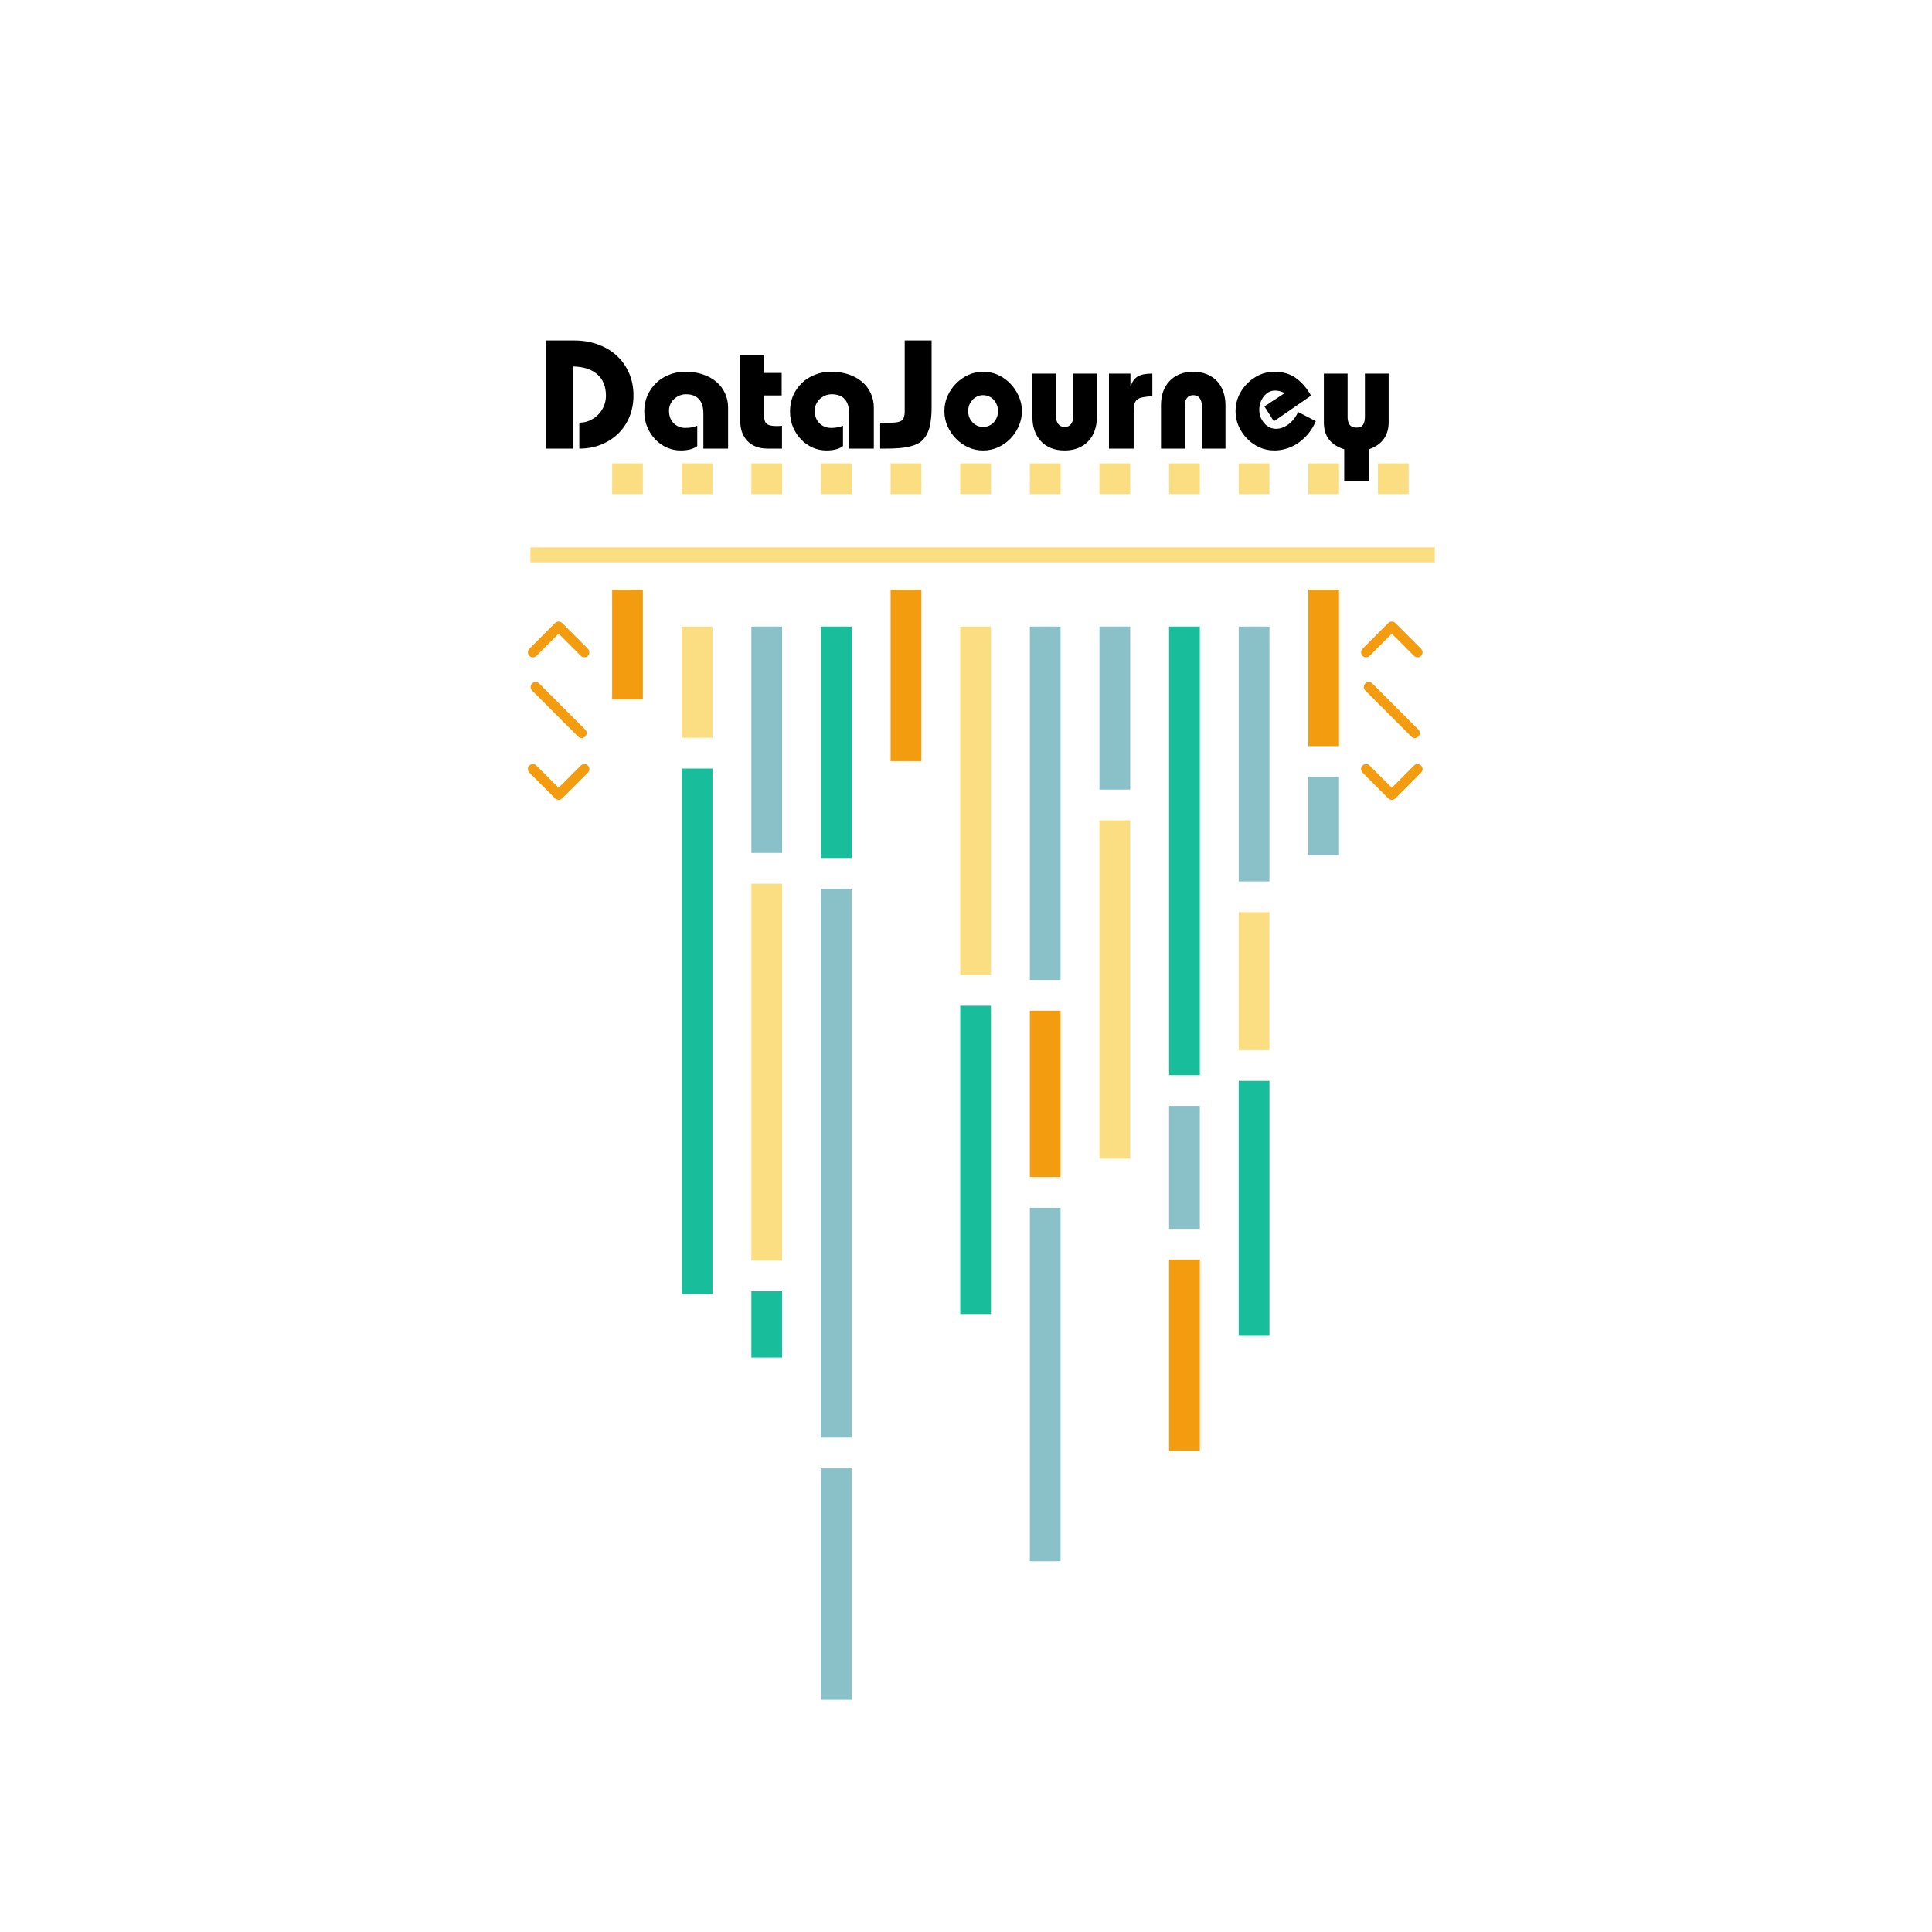<svg xmlns="http://www.w3.org/2000/svg" xmlns:xlink="http://www.w3.org/1999/xlink" width="500" zoomAndPan="magnify" viewBox="0 0 375 375" height="500" preserveAspectRatio="xMidYMid meet" version="1.0"><defs><g/><clipPath id="795ee829af"><path d="M 145 121 L 260 121 L 260 329.941 L 145 329.941 Z M 145 121 " clip-rule="nonzero"/></clipPath><clipPath id="b2365fd36a"><path d="M 102.348 89.941 L 278.598 89.941 L 278.598 245 L 102.348 245 Z M 102.348 89.941 " clip-rule="nonzero"/></clipPath><clipPath id="622e1059b2"><path d="M 102.461 114.039 L 276.566 114.039 L 276.566 281.75 L 102.461 281.75 Z M 102.461 114.039 " clip-rule="nonzero"/></clipPath></defs><rect x="-37.5" width="450" fill="#ffffff" y="-37.5" height="450" fill-opacity="1"/><rect x="-37.5" width="450" fill="#ffffff" y="-37.5" height="450" fill-opacity="1"/><g clip-path="url(#795ee829af)"><path fill="#8ac0c8" d="M 259.91 165.988 L 259.91 150.797 L 253.945 150.797 L 253.945 165.988 Z M 246.398 171.086 L 246.398 121.617 L 240.43 121.617 L 240.43 171.086 Z M 232.887 238.52 L 232.887 214.66 L 226.918 214.66 L 226.918 238.52 Z M 219.371 153.258 L 219.371 121.617 L 213.402 121.617 L 213.402 153.258 Z M 205.859 190.215 L 205.859 121.617 L 199.895 121.617 L 199.895 190.215 Z M 199.895 234.441 L 199.895 303.035 L 205.859 303.035 L 205.859 234.441 Z M 165.32 285.012 L 159.352 285.012 L 159.352 329.941 L 165.32 329.941 Z M 159.352 172.52 L 159.352 279.039 L 165.32 279.039 L 165.32 172.52 Z M 145.84 121.617 L 145.84 165.574 L 151.805 165.574 L 151.805 121.617 L 145.84 121.617 " fill-opacity="1" fill-rule="nonzero"/></g><path fill="#18bd9c" d="M 246.398 259.27 L 246.398 209.805 L 240.43 209.805 L 240.43 259.27 Z M 232.887 208.688 L 232.887 121.617 L 226.918 121.617 L 226.918 208.688 Z M 186.379 195.211 L 186.379 255.051 L 192.344 255.051 L 192.344 195.211 Z M 165.32 166.543 L 165.32 121.617 L 159.352 121.617 L 159.352 166.543 Z M 151.805 250.652 L 145.84 250.652 L 145.84 263.488 L 151.805 263.488 Z M 132.328 149.176 L 132.328 251.164 L 138.293 251.164 L 138.293 149.176 L 132.328 149.176 " fill-opacity="1" fill-rule="nonzero"/><g clip-path="url(#b2365fd36a)"><path fill="#fcde82" d="M 267.457 89.941 L 267.457 95.914 L 273.422 95.914 L 273.422 89.941 Z M 253.945 89.941 L 253.945 95.914 L 259.91 95.914 L 259.91 89.941 Z M 246.398 203.832 L 246.398 177.059 L 240.43 177.059 L 240.43 203.832 Z M 240.43 89.941 L 240.43 95.914 L 246.398 95.914 L 246.398 89.941 Z M 226.918 89.941 L 226.918 95.914 L 232.887 95.914 L 232.887 89.941 Z M 219.371 224.902 L 219.371 159.227 L 213.402 159.227 L 213.402 224.902 Z M 213.402 89.941 L 213.402 95.914 L 219.371 95.914 L 219.371 89.941 Z M 199.895 89.941 L 199.895 95.914 L 205.859 95.914 L 205.859 89.941 Z M 192.344 189.242 L 192.344 121.617 L 186.379 121.617 L 186.379 189.242 Z M 186.379 89.941 L 186.379 95.914 L 192.344 95.914 L 192.344 89.941 Z M 172.867 89.941 L 172.867 95.914 L 178.832 95.914 L 178.832 89.941 Z M 159.352 89.941 L 159.352 95.914 L 165.32 95.914 L 165.32 89.941 Z M 151.805 171.543 L 145.84 171.543 L 145.84 244.68 L 151.805 244.68 Z M 145.84 89.941 L 145.84 95.914 L 151.805 95.914 L 151.805 89.941 Z M 132.328 121.617 L 132.328 143.203 L 138.293 143.203 L 138.293 121.617 Z M 132.328 89.941 L 132.328 95.914 L 138.293 95.914 L 138.293 89.941 Z M 118.816 89.941 L 118.816 95.914 L 124.781 95.914 L 124.781 89.941 Z M 102.945 106.25 L 102.945 109.168 L 278.496 109.168 L 278.496 106.25 L 102.945 106.25 " fill-opacity="1" fill-rule="nonzero"/></g><g clip-path="url(#622e1059b2)"><path fill="#f49c10" d="M 259.91 144.824 L 259.91 114.449 L 253.945 114.449 L 253.945 144.824 Z M 232.887 244.488 L 226.918 244.488 L 226.918 281.641 L 232.887 281.641 Z M 199.895 196.18 L 199.895 228.469 L 205.859 228.469 L 205.859 196.18 Z M 172.867 114.449 L 172.867 147.742 L 178.832 147.742 L 178.832 114.449 Z M 124.781 135.75 L 124.781 114.449 L 118.816 114.449 L 118.816 135.75 Z M 264.715 133.348 C 264.715 133.598 264.809 133.848 265 134.035 L 273.922 142.969 C 274.301 143.348 274.922 143.348 275.297 142.969 C 275.68 142.59 275.68 141.973 275.297 141.594 L 266.375 132.66 C 265.992 132.281 265.379 132.281 265 132.66 C 264.809 132.852 264.715 133.102 264.715 133.348 Z M 264.469 125.93 C 264.277 126.117 264.184 126.367 264.184 126.617 C 264.184 126.863 264.277 127.113 264.469 127.305 C 264.848 127.688 265.461 127.688 265.84 127.305 L 270.148 122.992 L 274.457 127.305 C 274.836 127.684 275.449 127.684 275.832 127.305 C 276.211 126.926 276.211 126.309 275.832 125.93 L 270.836 120.926 C 270.457 120.551 269.844 120.551 269.461 120.926 Z M 275.832 149.969 C 276.211 149.586 276.211 148.973 275.832 148.594 C 275.449 148.215 274.832 148.215 274.453 148.594 L 274.461 148.594 L 270.152 152.902 L 265.84 148.594 C 265.465 148.215 264.848 148.215 264.465 148.594 C 264.273 148.781 264.184 149.035 264.184 149.281 C 264.184 149.527 264.273 149.777 264.465 149.969 L 269.461 154.969 C 269.645 155.152 269.891 155.25 270.148 155.25 C 270.41 155.25 270.656 155.152 270.84 154.969 Z M 114.109 149.973 C 114.492 149.586 114.492 148.973 114.109 148.594 C 113.73 148.215 113.113 148.215 112.734 148.594 L 108.426 152.902 L 104.121 148.594 C 103.742 148.211 103.125 148.211 102.746 148.594 C 102.555 148.781 102.461 149.031 102.461 149.281 C 102.461 149.527 102.555 149.777 102.746 149.973 L 107.742 154.969 C 107.926 155.152 108.168 155.25 108.426 155.25 C 108.688 155.25 108.934 155.152 109.117 154.969 Z M 114.109 127.305 C 114.488 126.922 114.488 126.309 114.109 125.93 L 114.113 125.93 L 109.117 120.926 C 108.734 120.551 108.121 120.551 107.742 120.926 L 102.746 125.93 C 102.559 126.117 102.465 126.367 102.465 126.617 C 102.465 126.867 102.555 127.113 102.742 127.305 C 103.125 127.688 103.742 127.688 104.121 127.305 L 108.426 122.992 L 112.734 127.305 C 113.113 127.688 113.73 127.688 114.109 127.305 Z M 113.578 141.594 L 104.652 132.66 C 104.273 132.281 103.656 132.281 103.277 132.66 C 103.086 132.852 102.992 133.102 102.992 133.348 C 102.992 133.598 103.086 133.848 103.277 134.039 L 112.203 142.969 C 112.586 143.348 113.199 143.348 113.578 142.969 C 113.957 142.59 113.957 141.973 113.578 141.594 " fill-opacity="1" fill-rule="nonzero"/></g><g fill="#000000" fill-opacity="1"><g transform="translate(104.256, 87.077)"><g><path d="M 7.188 -20.984 C 8.852 -20.984 10.391 -20.727 11.797 -20.219 C 13.203 -19.707 14.414 -18.984 15.438 -18.047 C 16.457 -17.117 17.254 -16 17.828 -14.688 C 18.41 -13.383 18.703 -11.926 18.703 -10.312 C 18.703 -8.812 18.441 -7.43 17.922 -6.172 C 17.398 -4.91 16.676 -3.828 15.75 -2.922 C 14.82 -2.016 13.711 -1.301 12.422 -0.781 C 11.129 -0.258 9.719 0 8.188 0 L 8.188 -5.031 C 8.938 -5.031 9.629 -5.18 10.266 -5.484 C 10.91 -5.785 11.461 -6.176 11.922 -6.656 C 12.379 -7.133 12.734 -7.688 12.984 -8.312 C 13.234 -8.945 13.359 -9.594 13.359 -10.25 C 13.359 -12.051 12.797 -13.441 11.672 -14.422 C 10.547 -15.41 8.961 -15.914 6.922 -15.938 L 6.922 0 L 1.703 0 L 1.703 -20.984 Z M 7.188 -20.984 "/></g></g></g><g fill="#000000" fill-opacity="1"><g transform="translate(124.243, 87.077)"><g><path d="M 17.078 0 L 12.281 0 L 12.281 -6.828 C 12.281 -8.023 12 -8.941 11.438 -9.578 C 10.883 -10.223 10.039 -10.547 8.906 -10.547 C 8.457 -10.547 8.035 -10.461 7.641 -10.297 C 7.242 -10.129 6.895 -9.906 6.594 -9.625 C 6.289 -9.344 6.051 -9.004 5.875 -8.609 C 5.695 -8.223 5.609 -7.812 5.609 -7.375 C 5.609 -6.352 5.91 -5.535 6.516 -4.922 C 7.129 -4.316 7.895 -4.016 8.812 -4.016 C 9.25 -4.016 9.656 -4.051 10.031 -4.125 C 10.414 -4.207 10.77 -4.312 11.094 -4.438 L 11.094 -0.484 C 10.633 -0.16 10.145 0.055 9.625 0.172 C 9.102 0.297 8.516 0.359 7.859 0.359 C 6.953 0.359 6.07 0.176 5.219 -0.188 C 4.375 -0.562 3.629 -1.082 2.984 -1.75 C 2.336 -2.414 1.812 -3.211 1.406 -4.141 C 1.008 -5.078 0.812 -6.113 0.812 -7.25 C 0.812 -8.332 1.008 -9.336 1.406 -10.266 C 1.812 -11.191 2.363 -12 3.062 -12.688 C 3.758 -13.375 4.598 -13.914 5.578 -14.312 C 6.555 -14.719 7.633 -14.922 8.812 -14.922 C 10.07 -14.922 11.207 -14.742 12.219 -14.391 C 13.238 -14.047 14.109 -13.562 14.828 -12.938 C 15.547 -12.32 16.098 -11.586 16.484 -10.734 C 16.879 -9.891 17.078 -8.969 17.078 -7.969 Z M 17.078 0 "/></g></g></g><g fill="#000000" fill-opacity="1"><g transform="translate(142.551, 87.077)"><g><path d="M 5.781 -18.156 L 5.781 -14.688 L 9.172 -14.688 L 9.172 -10.312 L 5.75 -10.312 L 5.75 -6.406 C 5.75 -5.656 5.914 -5.129 6.25 -4.828 C 6.582 -4.523 7.238 -4.375 8.219 -4.375 C 8.375 -4.375 8.531 -4.379 8.688 -4.391 C 8.852 -4.398 9.035 -4.414 9.234 -4.438 L 9.234 0 L 6.406 0 C 5.594 0 4.859 -0.125 4.203 -0.375 C 3.555 -0.625 3.008 -0.977 2.562 -1.438 C 2.113 -1.895 1.766 -2.441 1.516 -3.078 C 1.266 -3.723 1.141 -4.438 1.141 -5.219 L 1.141 -18.156 Z M 5.781 -18.156 "/></g></g></g><g fill="#000000" fill-opacity="1"><g transform="translate(152.53, 87.077)"><g><path d="M 17.078 0 L 12.281 0 L 12.281 -6.828 C 12.281 -8.023 12 -8.941 11.438 -9.578 C 10.883 -10.223 10.039 -10.547 8.906 -10.547 C 8.457 -10.547 8.035 -10.461 7.641 -10.297 C 7.242 -10.129 6.895 -9.906 6.594 -9.625 C 6.289 -9.344 6.051 -9.004 5.875 -8.609 C 5.695 -8.223 5.609 -7.812 5.609 -7.375 C 5.609 -6.352 5.91 -5.535 6.516 -4.922 C 7.129 -4.316 7.895 -4.016 8.812 -4.016 C 9.25 -4.016 9.656 -4.051 10.031 -4.125 C 10.414 -4.207 10.77 -4.312 11.094 -4.438 L 11.094 -0.484 C 10.633 -0.16 10.145 0.055 9.625 0.172 C 9.102 0.297 8.516 0.359 7.859 0.359 C 6.953 0.359 6.07 0.176 5.219 -0.188 C 4.375 -0.562 3.629 -1.082 2.984 -1.75 C 2.336 -2.414 1.812 -3.211 1.406 -4.141 C 1.008 -5.078 0.812 -6.113 0.812 -7.25 C 0.812 -8.332 1.008 -9.336 1.406 -10.266 C 1.812 -11.191 2.363 -12 3.062 -12.688 C 3.758 -13.375 4.598 -13.914 5.578 -14.312 C 6.555 -14.719 7.633 -14.922 8.812 -14.922 C 10.07 -14.922 11.207 -14.742 12.219 -14.391 C 13.238 -14.047 14.109 -13.562 14.828 -12.938 C 15.547 -12.32 16.098 -11.586 16.484 -10.734 C 16.879 -9.891 17.078 -8.969 17.078 -7.969 Z M 17.078 0 "/></g></g></g><g fill="#000000" fill-opacity="1"><g transform="translate(170.838, 87.077)"><g><path d="M 9.984 -20.984 L 9.984 -7.875 C 9.984 -6.895 9.914 -5.977 9.781 -5.125 C 9.656 -4.281 9.453 -3.57 9.172 -3 C 8.93 -2.5 8.633 -2.062 8.281 -1.688 C 7.938 -1.32 7.461 -1.016 6.859 -0.766 C 6.266 -0.516 5.5 -0.32 4.562 -0.188 C 3.633 -0.062 2.453 0 1.016 0 L 0 0 L 0 -5.031 L 2.219 -5.031 C 3.195 -5.031 3.863 -5.188 4.219 -5.5 C 4.582 -5.812 4.766 -6.363 4.766 -7.156 L 4.766 -20.984 Z M 9.984 -20.984 "/></g></g></g><g fill="#000000" fill-opacity="1"><g transform="translate(182.494, 87.077)"><g><path d="M 15.859 -7.281 C 15.859 -6.258 15.656 -5.289 15.25 -4.375 C 14.852 -3.457 14.312 -2.645 13.625 -1.938 C 12.938 -1.227 12.133 -0.664 11.219 -0.25 C 10.312 0.156 9.348 0.359 8.328 0.359 C 7.305 0.359 6.344 0.156 5.438 -0.25 C 4.531 -0.664 3.734 -1.227 3.047 -1.938 C 2.359 -2.645 1.812 -3.457 1.406 -4.375 C 1.008 -5.289 0.812 -6.258 0.812 -7.281 C 0.812 -8.301 1.008 -9.27 1.406 -10.188 C 1.812 -11.102 2.359 -11.91 3.047 -12.609 C 3.734 -13.316 4.531 -13.879 5.438 -14.297 C 6.344 -14.711 7.305 -14.922 8.328 -14.922 C 9.367 -14.922 10.344 -14.711 11.25 -14.297 C 12.156 -13.879 12.945 -13.312 13.625 -12.594 C 14.312 -11.883 14.852 -11.07 15.25 -10.156 C 15.656 -9.238 15.859 -8.281 15.859 -7.281 Z M 8.328 -4.203 C 8.742 -4.203 9.133 -4.285 9.5 -4.453 C 9.863 -4.617 10.172 -4.848 10.422 -5.141 C 10.68 -5.43 10.879 -5.758 11.016 -6.125 C 11.16 -6.5 11.234 -6.883 11.234 -7.281 C 11.234 -7.676 11.16 -8.055 11.016 -8.422 C 10.879 -8.797 10.688 -9.129 10.438 -9.422 C 10.188 -9.711 9.875 -9.941 9.5 -10.109 C 9.133 -10.285 8.734 -10.375 8.297 -10.375 C 7.879 -10.375 7.492 -10.285 7.141 -10.109 C 6.797 -9.941 6.492 -9.711 6.234 -9.422 C 5.973 -9.129 5.77 -8.797 5.625 -8.422 C 5.488 -8.055 5.422 -7.676 5.422 -7.281 C 5.422 -6.883 5.488 -6.5 5.625 -6.125 C 5.77 -5.758 5.973 -5.43 6.234 -5.141 C 6.492 -4.848 6.801 -4.617 7.156 -4.453 C 7.52 -4.285 7.91 -4.203 8.328 -4.203 Z M 8.328 -4.203 "/></g></g></g><g fill="#000000" fill-opacity="1"><g transform="translate(199.155, 87.077)"><g><path d="M 5.844 -14.562 L 5.844 -6.141 C 5.844 -5.578 5.984 -5.113 6.266 -4.75 C 6.547 -4.383 6.953 -4.203 7.484 -4.203 C 8.023 -4.203 8.438 -4.383 8.719 -4.75 C 9 -5.113 9.141 -5.578 9.141 -6.141 L 9.141 -14.562 L 13.75 -14.562 L 13.75 -6.109 C 13.75 -5.172 13.609 -4.305 13.328 -3.516 C 13.055 -2.734 12.656 -2.055 12.125 -1.484 C 11.594 -0.91 10.938 -0.457 10.156 -0.125 C 9.375 0.195 8.484 0.359 7.484 0.359 C 6.492 0.359 5.609 0.203 4.828 -0.109 C 4.047 -0.43 3.391 -0.883 2.859 -1.469 C 2.328 -2.051 1.922 -2.734 1.641 -3.516 C 1.367 -4.305 1.234 -5.172 1.234 -6.109 L 1.234 -14.562 Z M 5.844 -14.562 "/></g></g></g><g fill="#000000" fill-opacity="1"><g transform="translate(214.137, 87.077)"><g><path d="M 5.281 -14.562 L 5.281 -12.141 L 5.328 -12.141 C 5.629 -13.016 6.082 -13.633 6.688 -14 C 7.301 -14.375 8.25 -14.562 9.531 -14.562 L 9.531 -10.188 C 8.75 -10.125 8.125 -10.047 7.656 -9.953 C 7.188 -9.867 6.82 -9.719 6.562 -9.5 C 6.301 -9.281 6.125 -8.969 6.031 -8.562 C 5.945 -8.164 5.906 -7.641 5.906 -6.984 L 5.906 0 L 1.109 0 L 1.109 -14.562 Z M 5.281 -14.562 "/></g></g></g><g fill="#000000" fill-opacity="1"><g transform="translate(224.115, 87.077)"><g><path d="M 13.75 0 L 9.141 0 L 9.141 -8.422 C 9.141 -8.984 9 -9.445 8.719 -9.812 C 8.438 -10.188 8.023 -10.375 7.484 -10.375 C 6.953 -10.375 6.547 -10.188 6.266 -9.812 C 5.984 -9.445 5.844 -8.984 5.844 -8.422 L 5.844 0 L 1.234 0 L 1.234 -8.453 C 1.234 -9.391 1.367 -10.254 1.641 -11.047 C 1.922 -11.836 2.332 -12.52 2.875 -13.094 C 3.414 -13.676 4.07 -14.125 4.844 -14.438 C 5.613 -14.758 6.492 -14.922 7.484 -14.922 C 8.484 -14.922 9.375 -14.754 10.156 -14.422 C 10.938 -14.098 11.594 -13.648 12.125 -13.078 C 12.656 -12.516 13.055 -11.832 13.328 -11.031 C 13.609 -10.227 13.75 -9.367 13.75 -8.453 Z M 13.75 0 "/></g></g></g><g fill="#000000" fill-opacity="1"><g transform="translate(239.098, 87.077)"><g><path d="M 8.156 -5.297 L 6.328 -8.188 L 10.25 -10.766 C 9.906 -10.961 9.582 -11.094 9.281 -11.156 C 8.988 -11.227 8.691 -11.266 8.391 -11.266 C 7.93 -11.266 7.516 -11.16 7.141 -10.953 C 6.773 -10.742 6.457 -10.461 6.188 -10.109 C 5.914 -9.766 5.703 -9.363 5.547 -8.906 C 5.398 -8.457 5.328 -7.992 5.328 -7.516 C 5.328 -7.004 5.414 -6.523 5.594 -6.078 C 5.781 -5.641 6.02 -5.25 6.312 -4.906 C 6.613 -4.57 6.957 -4.312 7.344 -4.125 C 7.738 -3.938 8.148 -3.844 8.578 -3.844 C 9.41 -3.844 10.227 -4.145 11.031 -4.75 C 11.832 -5.363 12.441 -6.148 12.859 -7.109 L 16.297 -5.328 C 15.941 -4.473 15.484 -3.695 14.922 -3 C 14.359 -2.301 13.727 -1.703 13.031 -1.203 C 12.332 -0.703 11.578 -0.316 10.766 -0.047 C 9.961 0.223 9.117 0.359 8.234 0.359 C 7.223 0.359 6.258 0.156 5.344 -0.25 C 4.438 -0.664 3.641 -1.227 2.953 -1.938 C 2.266 -2.645 1.719 -3.457 1.312 -4.375 C 0.914 -5.289 0.719 -6.258 0.719 -7.281 C 0.719 -8.301 0.914 -9.27 1.312 -10.188 C 1.719 -11.102 2.266 -11.91 2.953 -12.609 C 3.641 -13.316 4.438 -13.879 5.344 -14.297 C 6.258 -14.711 7.223 -14.922 8.234 -14.922 C 9.922 -14.922 11.336 -14.5 12.484 -13.656 C 13.629 -12.82 14.594 -11.695 15.375 -10.281 Z M 8.156 -5.297 "/></g></g></g><g fill="#000000" fill-opacity="1"><g transform="translate(255.758, 87.077)"><g><path d="M 5.812 -14.562 L 5.812 -6.047 C 5.812 -5.492 5.941 -5.023 6.203 -4.641 C 6.461 -4.266 6.91 -4.078 7.547 -4.078 C 7.91 -4.078 8.195 -4.133 8.406 -4.25 C 8.613 -4.375 8.77 -4.539 8.875 -4.75 C 8.988 -4.957 9.066 -5.188 9.109 -5.438 C 9.148 -5.688 9.172 -5.953 9.172 -6.234 L 9.172 -14.562 L 13.781 -14.562 L 13.781 -5.094 C 13.781 -3.812 13.457 -2.727 12.812 -1.844 C 12.164 -0.957 11.211 -0.301 9.953 0.125 L 9.953 6.297 L 5.156 6.297 L 5.156 0.125 C 2.52 -0.676 1.203 -2.414 1.203 -5.094 L 1.203 -14.562 Z M 5.812 -14.562 "/></g></g></g></svg>
